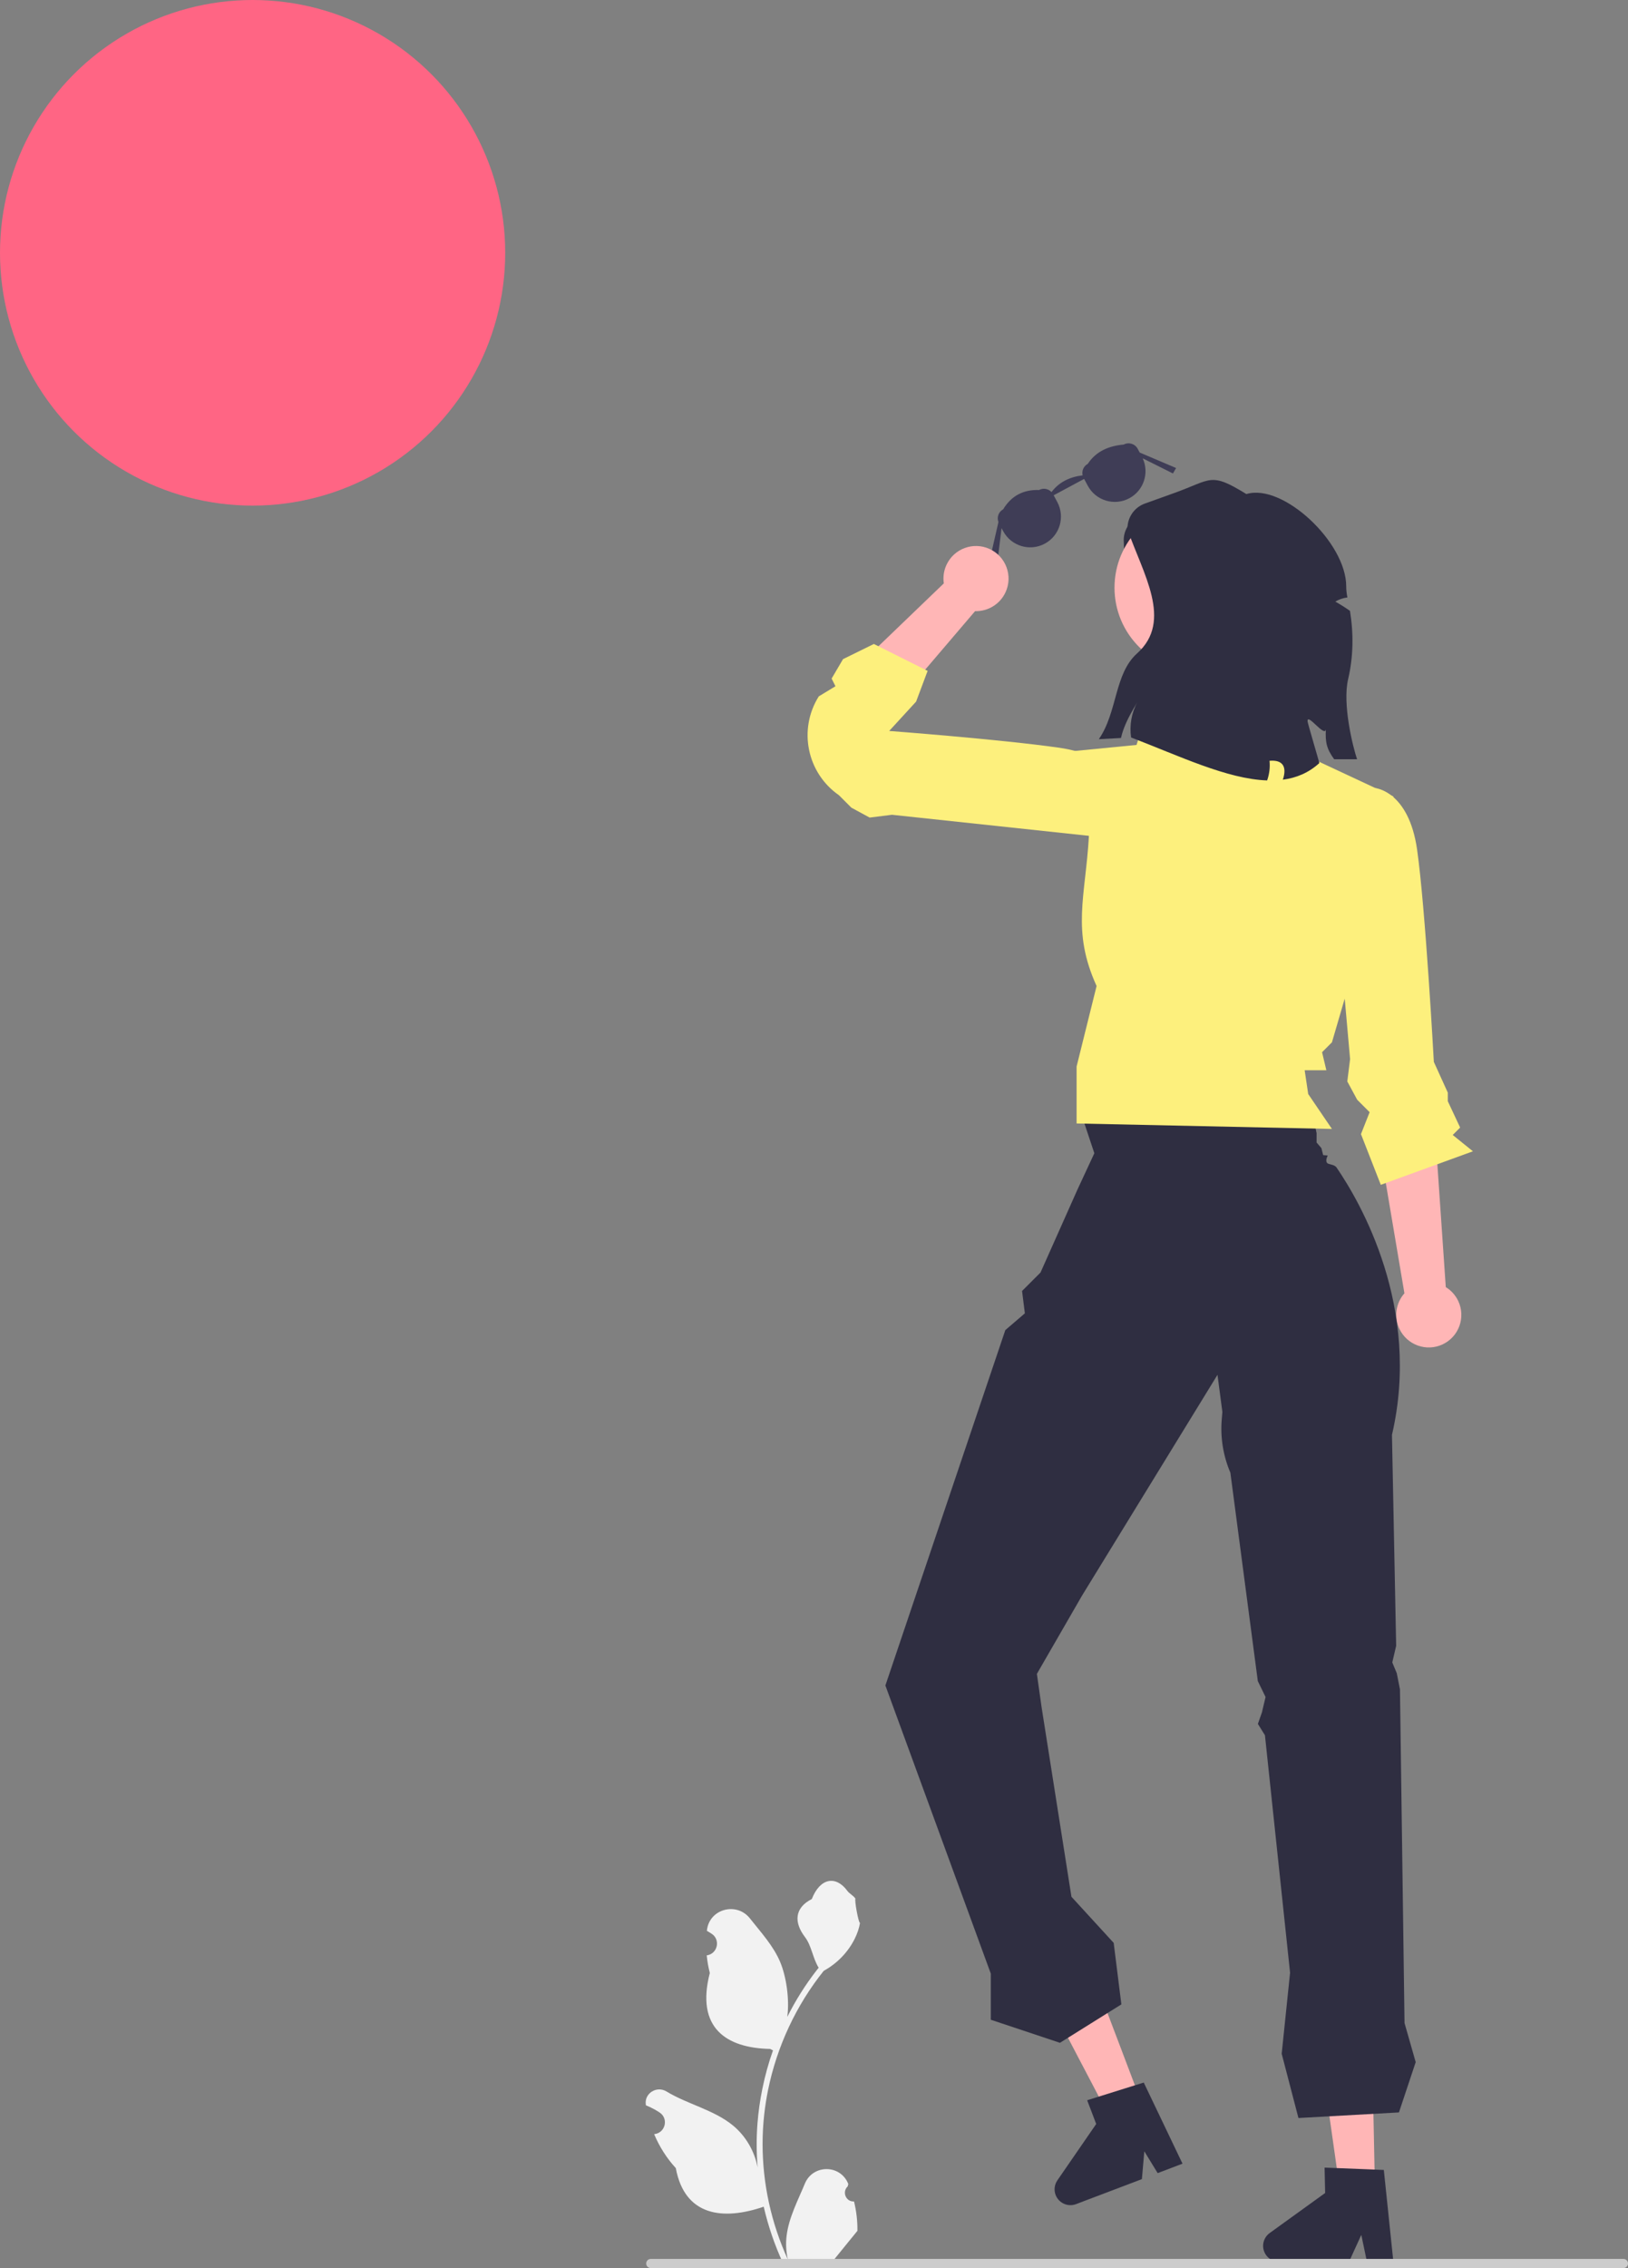 <svg xmlns="http://www.w3.org/2000/svg" width="423.944" height="590.15" viewBox="0 0 423.944 590.15" xmlns:xlink="http://www.w3.org/1999/xlink"><rect x="0" y="0" width="423.944" height="590.15" fill="#808080" stroke="none"/><circle cx="65.78" cy="65.78" r="65.78" fill="#ff6584"/><path d="M257.263,147.776l2.737-11.944c-.468-1.242,.033-2.666,1.234-3.311,2.117-3.514,5.254-5.157,9.359-5.024,1.097-.589,2.414-.33,3.227,.538,1.946-2.569,4.701-3.943,8.106-4.351-.274-1.157,.238-2.397,1.335-2.986,2.159-3.284,5.465-4.682,9.359-5.024,1.308-.702,2.939-.211,3.641,1.097l.526,.98,9.477,4.026-.821,1.417-7.875-3.934c1.751,3.809,.266,8.371-3.479,10.381-3.893,2.09-8.743,.628-10.832-3.265l-.946-1.762-7.93,4.257,.946,1.762c2.09,3.893,.628,8.743-3.265,10.832-3.893,2.09-8.743,.628-10.832-3.265l-.417-.777-1.279,10.415-2.27-.06Z" fill="#3f3d56"/><path d="M222.392,572.817c-2.066,.129-3.208-2.437-1.645-3.933l.155-.618c-.02-.05-.041-.099-.062-.148-2.089-4.982-9.17-4.947-11.241,.042-1.839,4.428-4.179,8.864-4.756,13.546-.258,2.067-.142,4.172,.316,6.2-4.308-9.411-6.575-19.687-6.575-30.021,0-2.597,.142-5.193,.433-7.783,.239-2.119,.568-4.224,.995-6.31,2.306-11.277,7.299-22.018,14.5-30.99,3.462-1.892,6.349-4.851,8.093-8.397,.626-1.279,1.117-2.655,1.35-4.056-.394,.052-1.486-5.949-1.188-6.317-.549-.833-1.532-1.247-2.131-2.06-2.982-4.043-7.091-3.337-9.236,2.157-4.582,2.313-4.627,6.148-1.815,9.837,1.789,2.347,2.035,5.522,3.604,8.035-.162,.207-.329,.407-.491,.614-2.961,3.798-5.522,7.88-7.681,12.169,.61-4.766-.291-10.508-1.826-14.21-1.748-4.217-5.025-7.769-7.91-11.415-3.466-4.379-10.573-2.468-11.184,3.083-.006,.054-.012,.107-.017,.161,.429,.242,.848,.499,1.259,.77,2.339,1.547,1.531,5.174-1.241,5.602l-.063,.01c.155,1.544,.42,3.074,.807,4.579-3.702,14.316,4.29,19.53,15.701,19.764,.252,.129,.497,.258,.749,.381-1.156,3.255-2.08,6.594-2.764,9.979-.614,2.99-1.04,6.013-1.279,9.049-.297,3.83-.271,7.68,.052,11.503l-.019-.136c-.82-4.211-3.107-8.145-6.427-10.87-4.946-4.063-11.933-5.559-17.268-8.824-2.568-1.572-5.859,.459-5.411,3.437l.022,.143c.794,.323,1.569,.698,2.319,1.117,.429,.242,.848,.499,1.259,.77,2.339,1.547,1.531,5.174-1.241,5.602l-.063,.01c-.045,.006-.084,.013-.129,.019,1.363,3.236,3.262,6.239,5.639,8.829,2.315,12.497,12.256,13.683,22.89,10.044h.006c1.163,5.064,2.861,10.011,5.044,14.726h18.02c.065-.2,.123-.407,.181-.607-1.666,.103-3.346,.006-4.986-.297,1.337-1.641,2.674-3.294,4.011-4.935,.032-.032,.058-.065,.084-.097,.678-.84,1.363-1.673,2.041-2.512l0-.001c.042-2.578-.267-5.147-.879-7.64l-.001-0Z" fill="#f2f2f2"/><path d="M293.414,162.529l10.905,13.086-5.816-42.165-2.157,1.078c-2.249,1.124-3.685,3.407-3.725,5.92l.793,22.081Z" fill="#2f2e41"/><g><polygon points="271.466 517.552 278.474 530.907 278.487 530.943 280.814 535.388 284.561 542.521 284.564 542.53 286.137 545.535 288.482 550.004 294.41 547.751 296.177 547.071 297.106 546.72 295.537 542.598 291.389 531.66 284.189 512.718 284.109 512.747 282.339 513.418 275.271 516.106 273.501 516.777 271.466 517.552" fill="#ffb6b6"/><path d="M274.89,571.119c.819,2.129,3.199,3.2,5.323,2.393l2.83-1.079,1.77-.671,7.071-2.68,1.779-.674,3.697-1.408,.627-7.235,1.511,2.465,.003,.009,1.963,3.198,1.037-.389,5.432-2.066-10.091-21.106-2.305,.721-.842,.26-1.808,.564-6.742,2.111-.009,.003-.47,.147-1.808,.564-.749,.237,2.35,6.174-4.874,7.071-1.331,1.931-3.901,5.659c-.767,1.117-.945,2.537-.464,3.802Z" fill="#2f2e41"/></g><g><polygon points="343.676 532.85 345.795 547.782 345.795 547.82 346.496 552.788 347.631 560.765 347.631 560.774 348.104 564.134 348.814 569.13 355.154 568.997 357.046 568.95 358.04 568.931 357.945 564.522 357.709 552.826 357.283 532.566 357.198 532.566 355.305 532.604 347.745 532.765 345.852 532.803 343.676 532.85" fill="#ffb6b6"/><path d="M328.923,584.459c.057,2.28,1.94,4.088,4.211,4.041l3.028-.066,1.893-.038,7.561-.151,1.902-.038,3.955-.085,3.019-6.605,.596,2.829v.009l.776,3.672,1.107-.019,5.81-.123-2.422-23.269-2.413-.095-.88-.038-1.893-.076-7.059-.274h-.009l-.492-.019-1.893-.076-.785-.028,.142,6.605-6.965,5.025-1.902,1.372-5.574,4.022c-1.098,.795-1.741,2.072-1.713,3.426Z" fill="#2f2e41"/></g><path d="M365.722,336.512l-6.752-39.961,14.492-5.831,3.029,44.187c1.357,.829,2.499,2.044,3.233,3.587,2.009,4.228,.211,9.284-4.017,11.293-4.228,2.009-9.284,.211-11.293-4.017-1.503-3.164-.874-6.79,1.309-9.258Z" fill="#ffb6b6"/><path d="M253.92,159.019l-26.306,30.83-13.773-7.369,31.937-30.687c-.236-1.573-.037-3.228,.676-4.782,1.952-4.254,6.983-6.121,11.238-4.169,4.254,1.952,6.121,6.983,4.169,11.238-1.461,3.183-4.646,5.029-7.939,4.939Z" fill="#ffb6b6"/><circle cx="312.006" cy="152.909" r="21.781" fill="#ffb6b6"/><path d="M281.972,291.075l58.696-6.412,2.181,10.178v2.439l1.253,1.455,.459,1.826,1.197,.097s-.696,1.234-.197,1.903c.385,.516,1.879,.339,2.487,1.225,6.164,8.988,22.135,36.38,14.431,69.57l1.09,54.888-1.008,4.317,1.166,2.802,.834,4.198,1.189,86.826,2.908,10.178-4.362,13.086-26.172,1.454-4.362-16.721,2.181-21.083-6.543-61.794-1.839-2.947,1.056-3,.944-4-2.016-4.134-7.148-54.239h0c-1.862-4.352-2.633-9.093-2.246-13.811l.164-1.99-1.273-9.661-35.259,57.429-11.771,20.385,1.23,8.697,7.77,49.303,11,12,2,16-16,10-18-6v-12l-27.451-74.979,31.23-92.467,5.089-4.362-.727-5.816,4.803-4.803,9.606-21.553,4.411-9.485-3-9Z" fill="#2f2e41"/><path d="M301.774,175.979h23.135l5.218,15.994,32.714,15.267-7.27,34.168-8.724,29.806-2.57,2.57,1.116,4.7h-5.647l.922,6.179,6.179,9.087-66.49-1.423v-14.831l5.203-20.936v-0c-6.568-14.45-2.904-23.153-2-39l-5.777-21.953,18.175-1.777,5.816-17.851Z" fill="#fdf07d"/><path d="M286.707,217.821l5.089-12.359s-.727-8.724-15.994-10.905c-15.267-2.181-44.251-4.362-44.251-4.362l7.009-7.635,3-8-14-7-8.027,3.945-2.973,5.055,1,2-4.342,2.634c-5.405,8.598-3.094,19.927,5.246,25.721h0l3.243,3.243,4.754,2.573,5.816-.727,54.429,5.816Z" fill="#fdf07d"/><path d="M345.757,210.147l12.359-5.089s8.724,.727,10.905,15.994c2.181,15.267,4.362,55.251,4.362,55.251l3.635,7.997v2.235l3.214,6.852-1.932,1.932,5.261,4.247-23.991,8.724-5.162-13.194,2.254-5.708-3.243-3.243-2.573-4.754,.727-5.816-5.816-65.429Z" fill="#fdf07d"/><path d="M353.393,197.556h-5.96c-1.99-2.7-2.34-4.48-2.17-7.78-.28,2.23-5.02-4.59-4.75-2.01,.06,.56,2.95,10.25,3.05,10.79-2.77,2.53-5.98,3.86-9.5,4.32,1.12-3.39-.02-5.22-3.47-4.92,.18,1.72-.05,3.48-.62,5.11-10.42-.35-23-6.42-35.43-11.18-.45-3.13,.1-6.41,1.63-9.18-1.28,2.14-2.53,4.29-3.43,6.61-.2,.52-.38,1.05-.54,1.58-.11,.38-.21,.76-.3,1.13l-5.76,.31c4.89-7.07,4-16.98,9.95-22.31,9.47-8.47,1.48-20.8-2.48-32.29-.12-2.98,1.71-5.7,4.52-6.71l7.69-2.76c9.78-3.51,9.29-5.52,18.74,.29,9.45-2.9,26,12.53,26,24,0,1,.12,1.97,.31,2.9-1.11,.14-2.19,.5-3.15,1.08,1.31,.74,2.59,1.54,3.82,2.41,.96,5.9,.89,11.92-.48,17.76-1.54,6.57,1.26,17.72,2.33,20.85Z" fill="#2f2e41"/><path d="M423.944,588.96c0,.66-.53,1.19-1.19,1.19H169.464c-.66,0-1.19-.53-1.19-1.19s.53-1.19,1.19-1.19h253.29c.66,0,1.19,.53,1.19,1.19Z" fill="#ccc"/></svg>